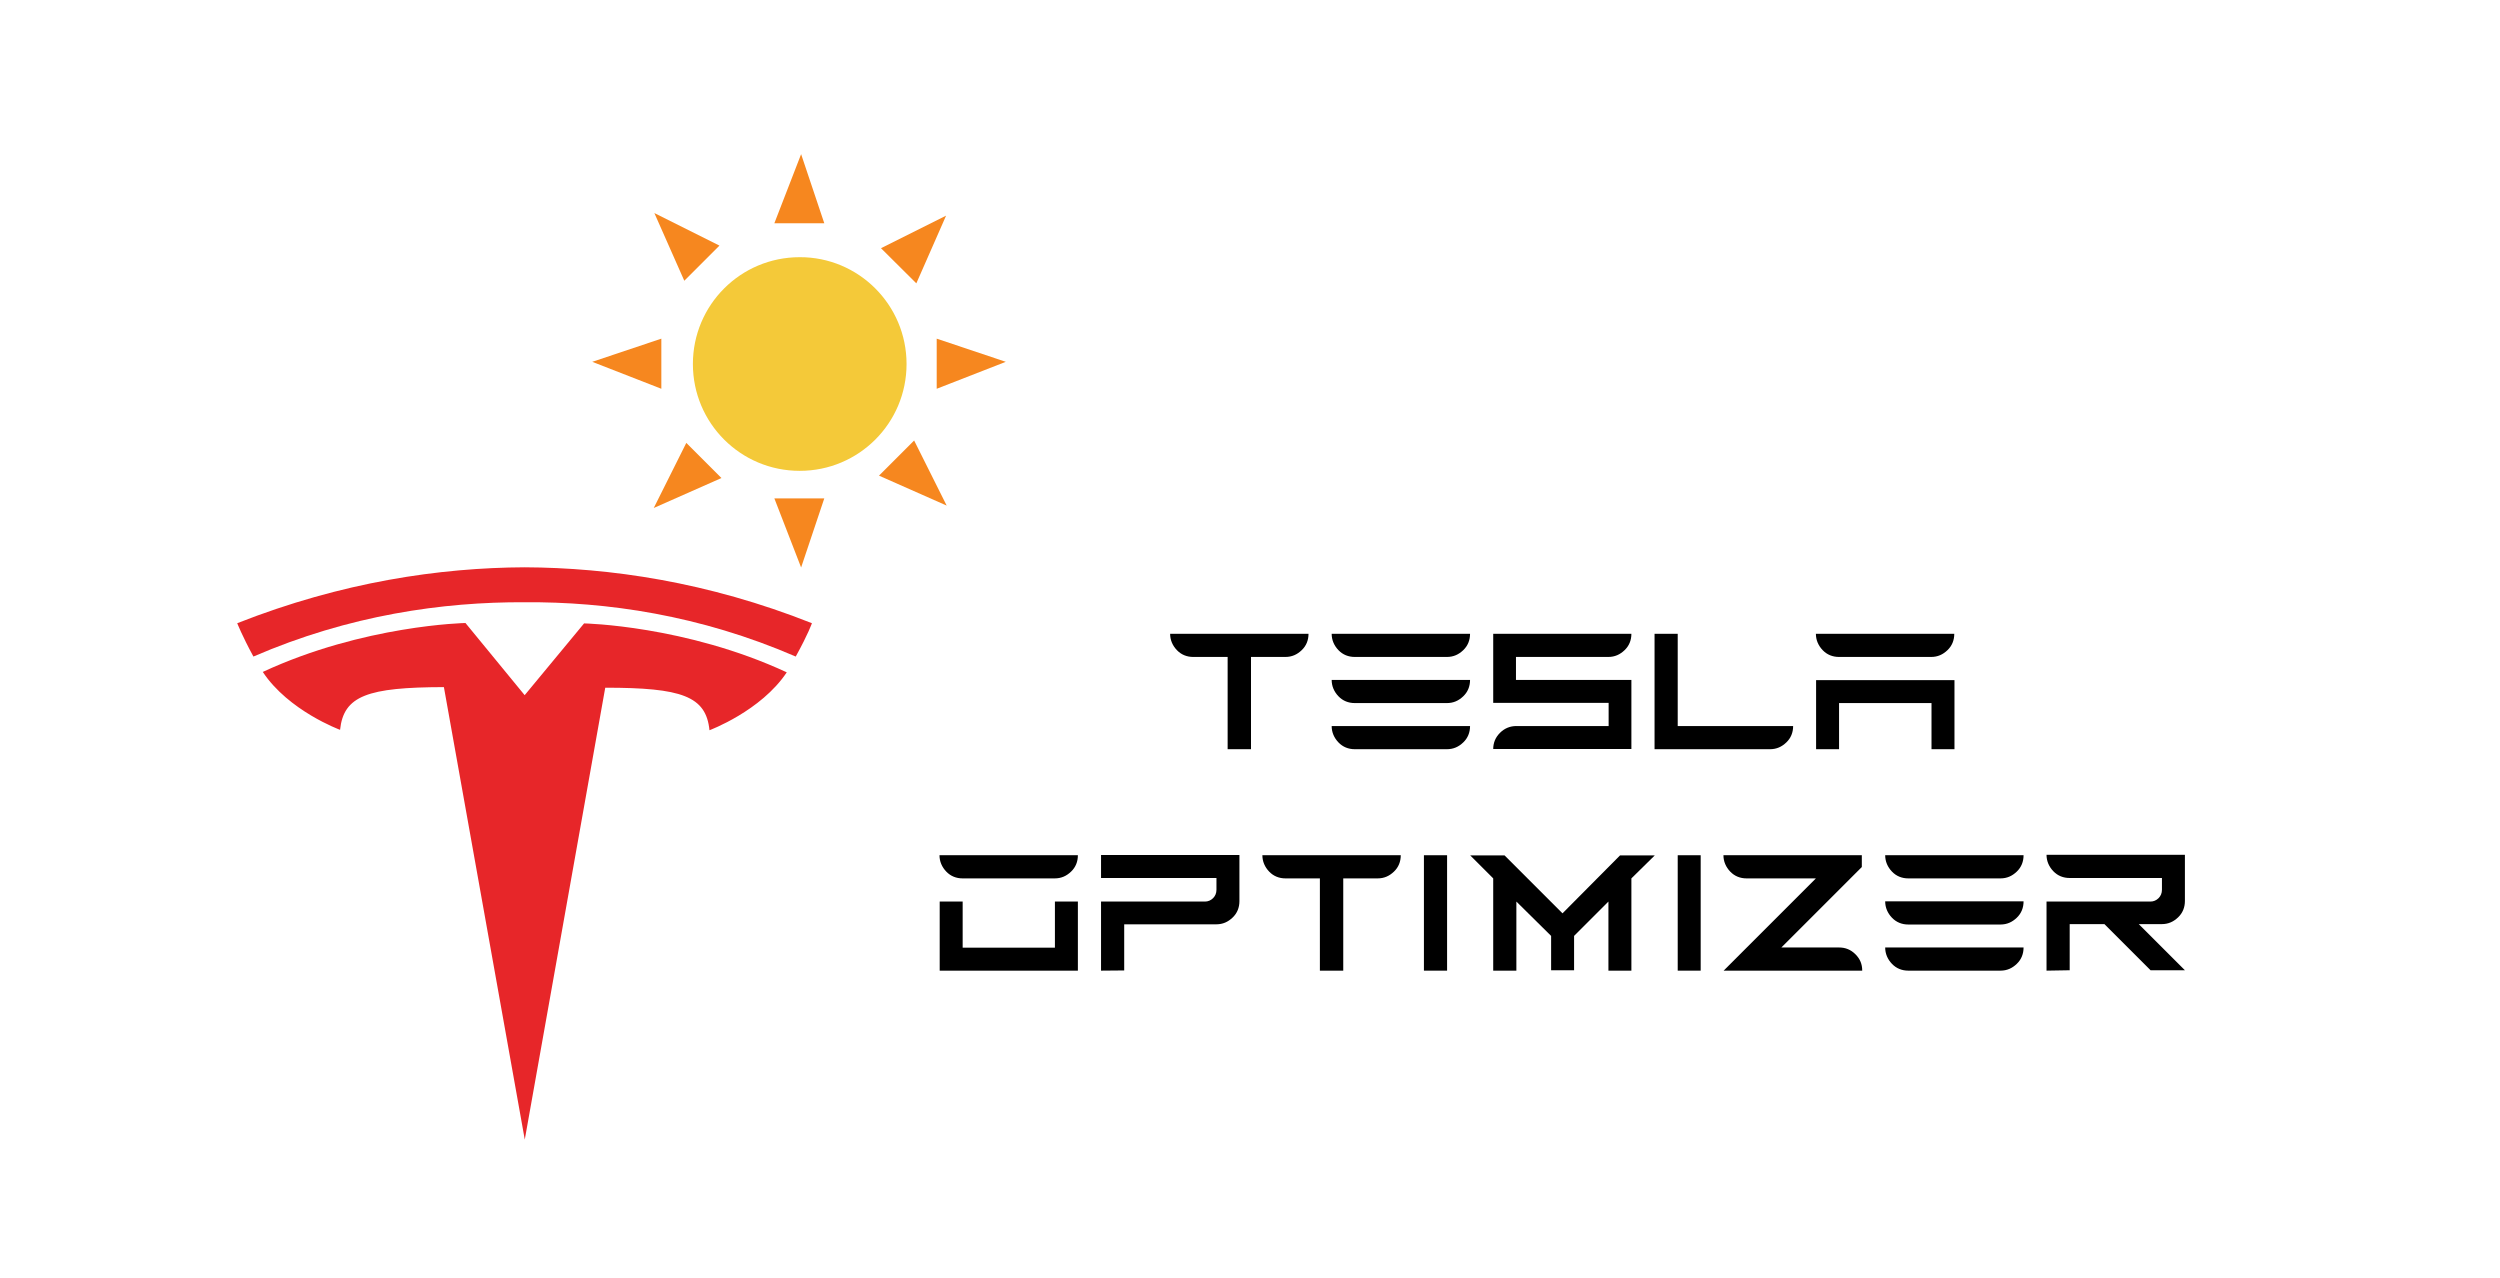<?xml version="1.0" encoding="utf-8"?>
<!-- Generator: Adobe Illustrator 25.4.1, SVG Export Plug-In . SVG Version: 6.00 Build 0)  -->
<svg version="1.1" id="Layer_1" xmlns="http://www.w3.org/2000/svg" xmlns:xlink="http://www.w3.org/1999/xlink" x="0px" y="0px"
	 viewBox="0 0 1252 640" style="enable-background:new 0 0 1252 640;" xml:space="preserve">
<style type="text/css">
	.st0{fill:#E72629;}
	.st1{fill:#F4C939;}
	.st2{fill:#F6871F;}
	.st3{enable-background:new    ;}
</style>
<g id="T" transform="translate(-33.796,-64.797)">
	<path id="path35" class="st0" d="M296.6,635.5l40.3-226.3c38.3,0,50.5,4.2,52.2,21.3c0,0,25.8-9.6,38.7-29
		c-50.6-23.5-101.5-24.5-101.5-24.5L296.5,413h0.1l-29.7-36.2c0,0-50.9,1-101.5,24.5c12.9,19.5,38.7,29,38.7,29
		c1.8-17.1,13.8-21.3,52-21.4L296.6,635.5"/>
	<path id="path37" class="st0" d="M296.5,366.4c41-0.3,87.8,6.4,135.8,27.2c6.4-11.6,8.1-16.7,8.1-16.7
		c-52.4-20.8-101.5-27.8-143.9-28c-42.3,0.2-91.4,7.3-143.9,28c0,0,2.4,6.2,8.1,16.7C208.7,372.8,255.7,366.2,296.5,366.4
		L296.5,366.4"/>
</g>
<path class="st1" d="M454,182.3c0,29.6-23.9,53.5-53.5,53.5s-53.5-23.9-53.5-53.5s23.9-53.5,53.5-53.5
	C429.9,128.7,454,152.6,454,182.3z"/>
<path class="st2" d="M387.8,111.8l13.4-34.6l11.6,34.6H387.8z"/>
<path class="st2" d="M387.8,249.6l13.4,34.6l11.6-34.6H387.8L387.8,249.6z"/>
<path class="st2" d="M331.2,194.7l-34.6-13.5l34.6-11.6V194.7z"/>
<path class="st2" d="M469.1,194.7l34.6-13.5l-34.6-11.6V194.7z"/>
<path class="st2" d="M342.7,140.6l-15-33.9l32.6,16.3L342.7,140.6z"/>
<path class="st2" d="M440.2,238.2l33.9,15l-16.3-32.6L440.2,238.2z"/>
<path class="st2" d="M361.3,239.4l-33.9,15l16.3-32.6L361.3,239.4z"/>
<path class="st2" d="M458.9,141.9l14.9-33.9l-32.6,16.3L458.9,141.9z"/>
<g class="st3">
	<path d="M614.8,375.2V329h-17.2c-3.2,0-6-1.1-8.2-3.4s-3.4-5.1-3.4-8.2h69.3c0,3.2-1.1,6-3.4,8.2c-2.3,2.2-4.9,3.4-8.2,3.4h-17.2
		v46.2H614.8z"/>
	<path d="M678.5,329c-3.2,0-6-1.1-8.2-3.4s-3.4-5.1-3.4-8.2h69.3c0,3.2-1.1,6-3.4,8.2c-2.3,2.2-4.9,3.4-8.2,3.4H678.5z M678.5,352.1
		c-3.2,0-6-1.1-8.2-3.4s-3.4-5.1-3.4-8.2h69.3c0,3.2-1.1,6-3.4,8.2c-2.3,2.2-4.9,3.4-8.2,3.4H678.5z M678.5,375.2
		c-3.2,0-6-1.1-8.2-3.4s-3.4-5.1-3.4-8.2h69.3c0,3.2-1.1,6-3.4,8.2c-2.3,2.2-4.9,3.4-8.2,3.4H678.5z"/>
	<path d="M747.8,375.2c0-3.2,1.1-5.9,3.4-8.2s5.1-3.4,8.2-3.4h46.2v-11.6h-57.8v-34.6H817c0,3.2-1.1,6-3.4,8.2
		c-2.3,2.2-4.9,3.4-8.2,3.4h-46.2v11.5H817v34.6H747.8z"/>
	<path d="M828.6,375.2v-57.8h11.6v46.2h57.8c0,3.2-1.1,6-3.4,8.2c-2.3,2.2-4.9,3.4-8.2,3.4H828.6z"/>
	<path d="M921,329c-3.2,0-6-1.1-8.2-3.4s-3.4-5.1-3.4-8.2h69.3c0,3.2-1.1,6-3.4,8.2c-2.3,2.2-4.9,3.4-8.2,3.4H921z M909.5,375.2
		v-34.6h69.3v34.6h-11.5v-23.1H921v23.1H909.5z"/>
</g>
<g class="st3">
	<path d="M482.1,439.9c-3.2,0-6-1.1-8.2-3.4c-2.2-2.3-3.4-5.1-3.4-8.2h69.3c0,3.2-1.1,6-3.4,8.2c-2.3,2.2-4.9,3.4-8.2,3.4H482.1z
		 M470.6,486.1v-34.6h11.5v23.1h46.2v-23.1h11.5v34.6H470.6z"/>
	<path d="M551.4,486.1v-34.6h52.1c1.5,0,2.9-0.6,4-1.7c1.1-1.1,1.7-2.5,1.7-4.2v-5.9h-57.8v-11.5h69.3v23.1c0,3.2-1.1,6-3.4,8.2
		c-2.3,2.2-4.9,3.4-8.2,3.4H563v23.1L551.4,486.1L551.4,486.1z"/>
	<path d="M661,486.1v-46.2h-17.2c-3.2,0-6-1.1-8.2-3.4s-3.4-5.1-3.4-8.2h69.3c0,3.2-1.1,6-3.4,8.2c-2.3,2.2-4.9,3.4-8.2,3.4h-17.2
		v46.2H661z"/>
	<path d="M713.1,486.1v-57.8h11.6v57.8H713.1z"/>
	<path d="M747.8,486.1v-46.2l-11.5-11.5h17.2l29,29l28.8-29h17.4L817,439.9v46.2h-11.5v-34.6l-17.2,17.2v17.2h-11.5v-17.2
		l-17.4-17.2v34.6H747.8z"/>
	<path d="M840.2,486.1v-57.8h11.5v57.8H840.2z"/>
	<path d="M863.2,486.1l46.2-46.2h-34.7c-3.2,0-6-1.1-8.2-3.4c-2.2-2.3-3.4-5.1-3.4-8.2h69.3v5.9l-40.3,40.3H921
		c3.2,0,5.9,1.1,8.2,3.4s3.4,4.9,3.4,8.2H863.2z"/>
	<path d="M955.7,439.9c-3.2,0-6-1.1-8.2-3.4c-2.2-2.3-3.4-5.1-3.4-8.2h69.3c0,3.2-1.1,6-3.4,8.2c-2.3,2.2-4.9,3.4-8.2,3.4H955.7z
		 M955.7,463c-3.2,0-6-1.1-8.2-3.4c-2.2-2.3-3.4-5.1-3.4-8.2h69.3c0,3.2-1.1,6-3.4,8.2c-2.3,2.2-4.9,3.4-8.2,3.4H955.7z
		 M955.7,486.1c-3.2,0-6-1.1-8.2-3.4c-2.2-2.3-3.4-5.1-3.4-8.2h69.3c0,3.2-1.1,6-3.4,8.2c-2.3,2.2-4.9,3.4-8.2,3.4H955.7z"/>
	<path d="M1024.9,486.1v-34.6h52.1c1.5,0,2.9-0.6,4-1.7c1.1-1.1,1.7-2.5,1.7-4.2v-5.9h-46.2c-3.2,0-6-1.1-8.2-3.4s-3.4-5.1-3.4-8.2
		h69.3v23.1c0,3.2-1.1,6-3.4,8.2c-2.3,2.2-4.9,3.4-8.2,3.4h-11.5l23.1,23.1H1077l-23.1-23.1h-17.4v23.1L1024.9,486.1L1024.9,486.1z"
		/>
</g>
</svg>
